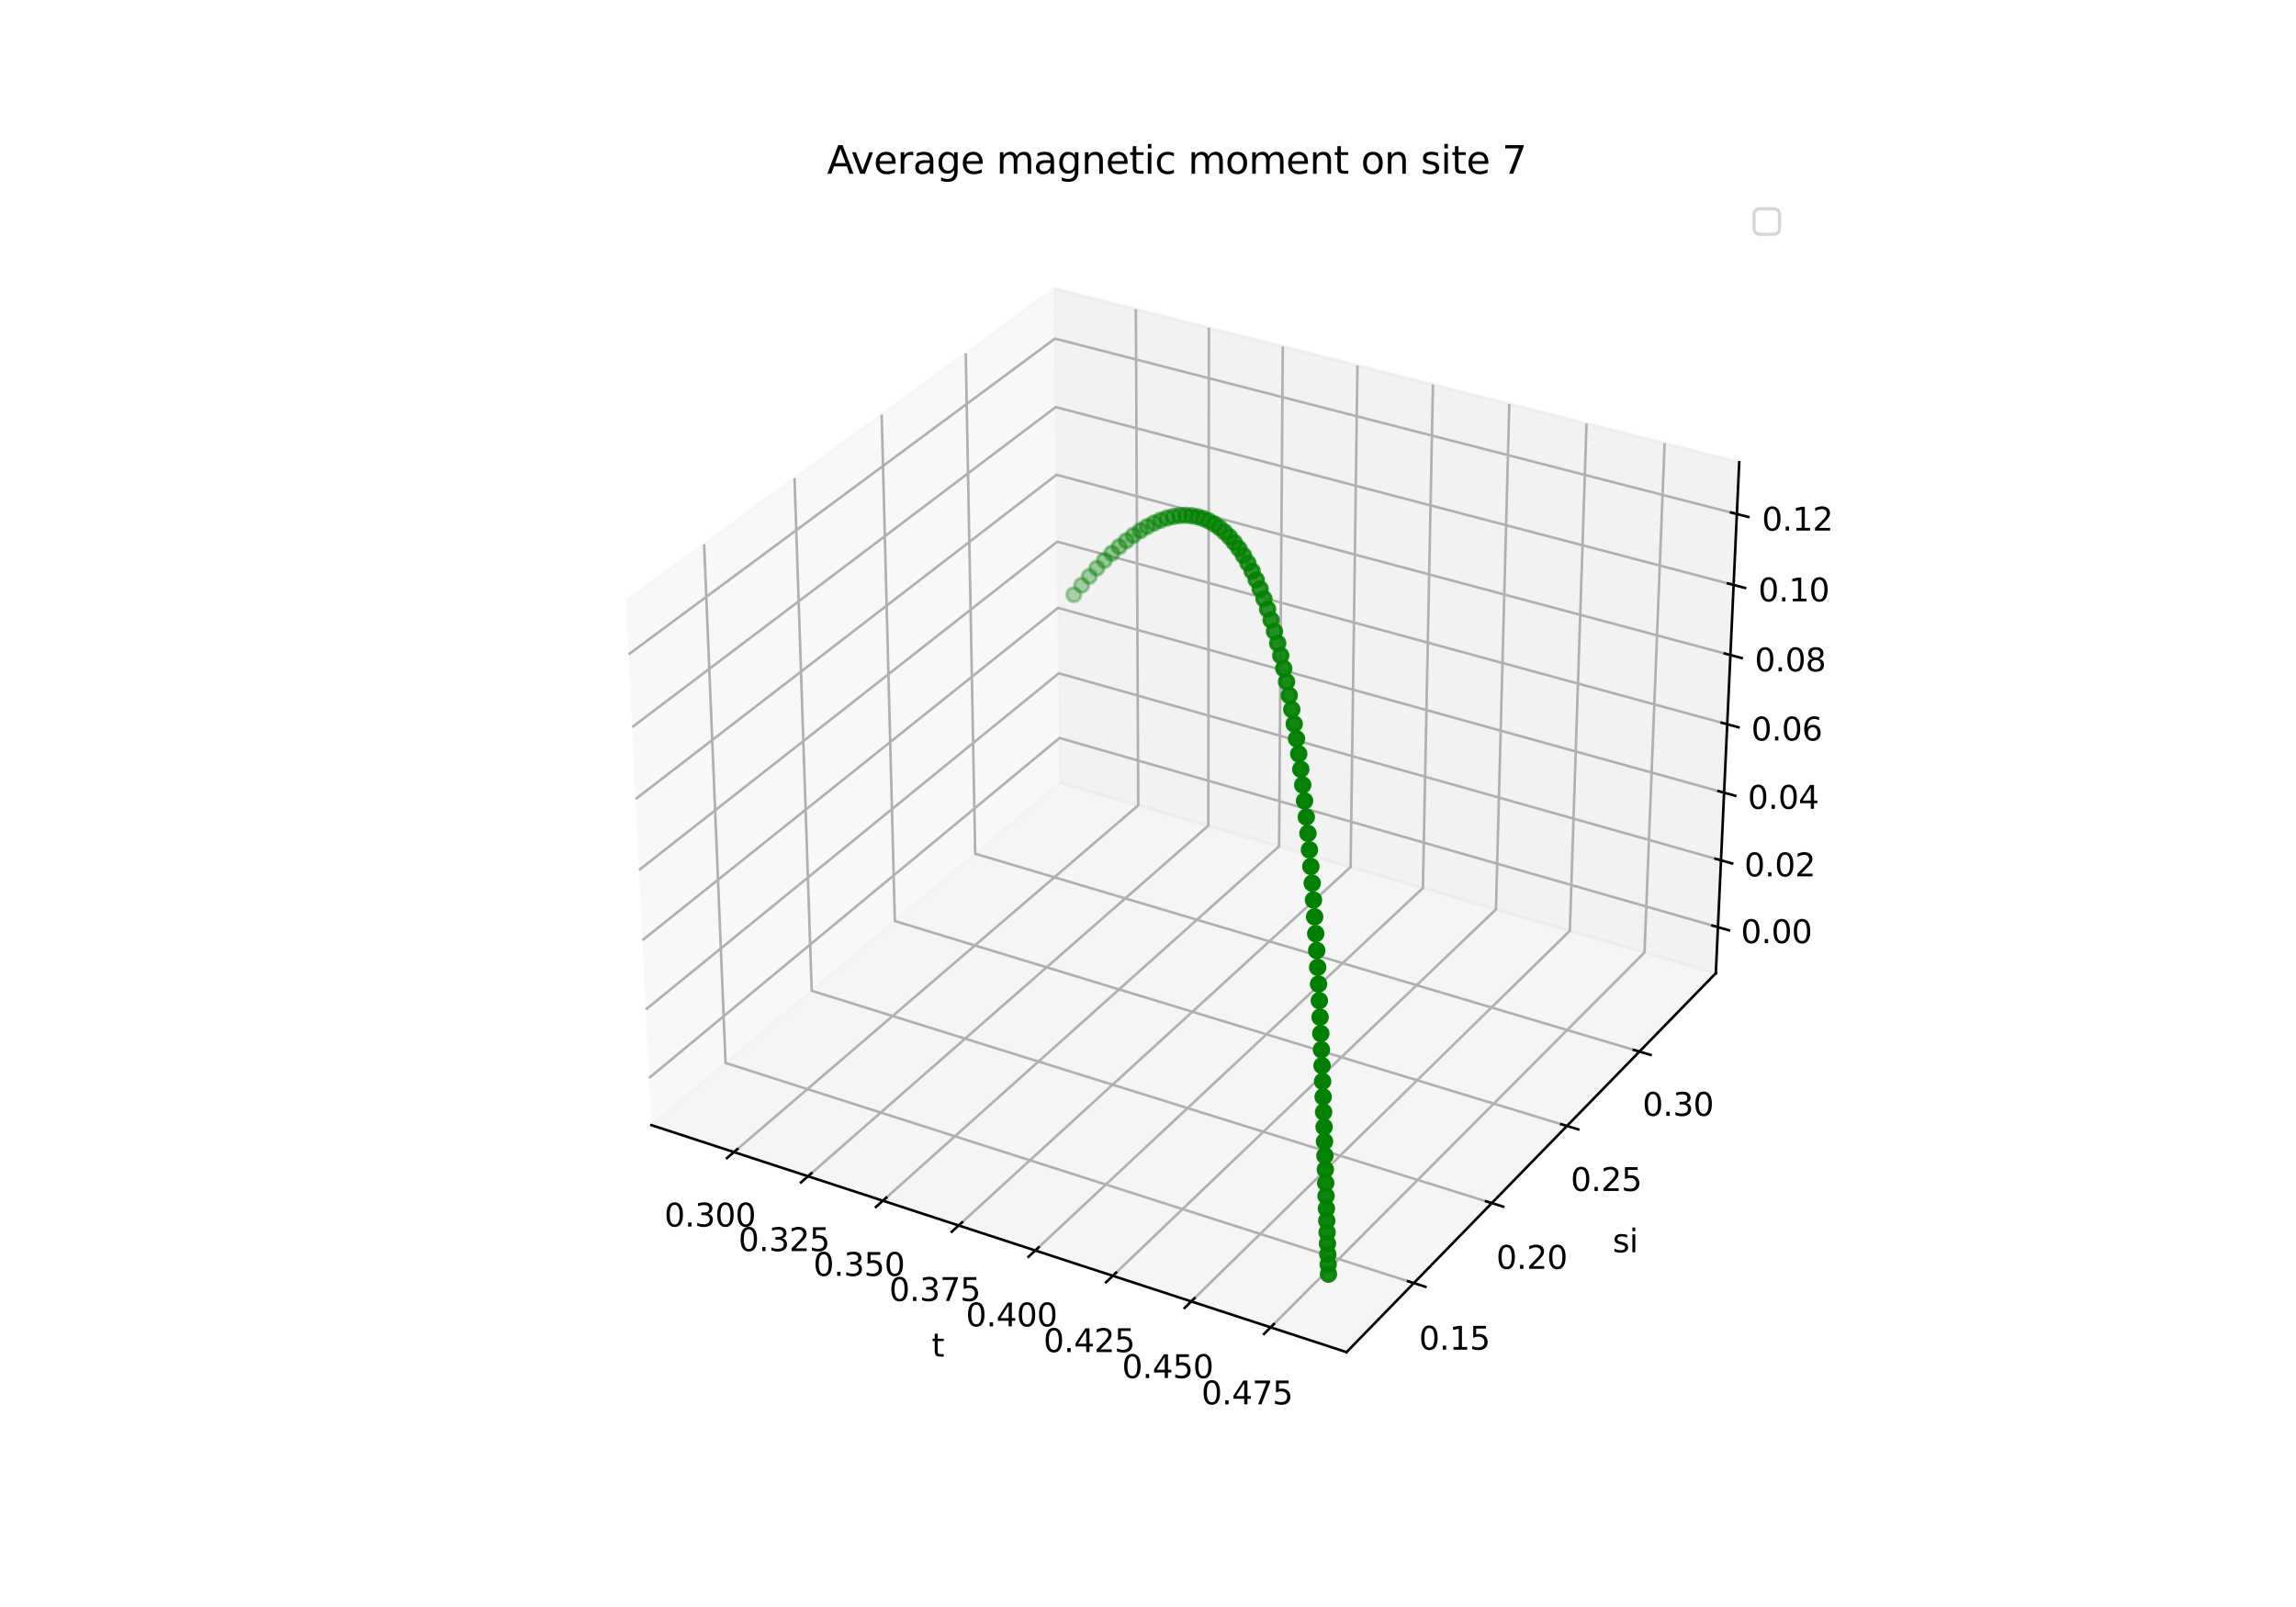 <?xml version="1.0" encoding="utf-8" standalone="no"?>
<!DOCTYPE svg PUBLIC "-//W3C//DTD SVG 1.1//EN"
  "http://www.w3.org/Graphics/SVG/1.1/DTD/svg11.dtd">
<svg xmlns:xlink="http://www.w3.org/1999/xlink" width="720pt" height="504pt" viewBox="0 0 720 504" xmlns="http://www.w3.org/2000/svg" version="1.1">
 <defs>
  <style type="text/css">*{stroke-linejoin: round; stroke-linecap: butt}</style>
 </defs>
 <g id="figure_1">
  <g id="patch_1">
   <path d="M 0 504 
L 720 504 
L 720 0 
L 0 0 
z
" style="fill: #ffffff"/>
  </g>
  <g id="patch_2">
   <path d="M 174.96 448.56 
L 563.04 448.56 
L 563.04 60.48 
L 174.96 60.48 
z
" style="fill: #ffffff"/>
  </g>
  <g id="pane3d_1">
   <g id="patch_3">
    <path d="M 204.263 352.872 
L 332.419 245.448 
L 330.638 90.525 
L 196.348 188.523 
" style="fill: #f2f2f2; opacity: 0.5; stroke: #f2f2f2; stroke-linejoin: miter"/>
   </g>
  </g>
  <g id="pane3d_2">
   <g id="patch_4">
    <path d="M 332.419 245.448 
L 538.065 305.222 
L 545.404 144.961 
L 330.638 90.525 
" style="fill: #e6e6e6; opacity: 0.5; stroke: #e6e6e6; stroke-linejoin: miter"/>
   </g>
  </g>
  <g id="pane3d_3">
   <g id="patch_5">
    <path d="M 204.263 352.872 
L 422.257 424.069 
L 538.065 305.222 
L 332.419 245.448 
" style="fill: #ececec; opacity: 0.5; stroke: #ececec; stroke-linejoin: miter"/>
   </g>
  </g>
  <g id="axis3d_1">
   <g id="line2d_1">
    <path d="M 204.263 352.872 
L 422.257 424.069 
" style="fill: none; stroke: #000000; stroke-width: 0.8; stroke-linecap: square"/>
   </g>
   <g id="text_1">
    <!-- t -->
    <g transform="translate(292.177 425.472) scale(0.1 -0.1)">
     <defs>
      <path id="DejaVuSans-74" d="M 1172 4494 
L 1172 3500 
L 2356 3500 
L 2356 3053 
L 1172 3053 
L 1172 1153 
Q 1172 725 1289 603 
Q 1406 481 1766 481 
L 2356 481 
L 2356 0 
L 1766 0 
Q 1100 0 847 248 
Q 594 497 594 1153 
L 594 3053 
L 172 3053 
L 172 3500 
L 594 3500 
L 594 4494 
L 1172 4494 
z
" transform="scale(0.016)"/>
     </defs>
     <use xlink:href="#DejaVuSans-74"/>
    </g>
   </g>
   <g id="Line3DCollection_1">
    <path d="M 230.156 361.329 
L 356.941 252.576 
L 356.199 97.004 
" style="fill: none; stroke: #b0b0b0; stroke-width: 0.8"/>
    <path d="M 253.372 368.911 
L 378.905 258.96 
L 379.106 102.81 
" style="fill: none; stroke: #b0b0b0; stroke-width: 0.8"/>
    <path d="M 276.856 376.581 
L 401.102 265.412 
L 402.266 108.68 
" style="fill: none; stroke: #b0b0b0; stroke-width: 0.8"/>
    <path d="M 300.612 384.34 
L 423.535 271.932 
L 425.682 114.616 
" style="fill: none; stroke: #b0b0b0; stroke-width: 0.8"/>
    <path d="M 324.645 392.189 
L 446.207 278.522 
L 449.36 120.617 
" style="fill: none; stroke: #b0b0b0; stroke-width: 0.8"/>
    <path d="M 348.96 400.13 
L 469.122 285.183 
L 473.303 126.686 
" style="fill: none; stroke: #b0b0b0; stroke-width: 0.8"/>
    <path d="M 373.562 408.165 
L 492.286 291.915 
L 497.515 132.823 
" style="fill: none; stroke: #b0b0b0; stroke-width: 0.8"/>
    <path d="M 398.456 416.295 
L 515.7 298.721 
L 522.003 139.03 
" style="fill: none; stroke: #b0b0b0; stroke-width: 0.8"/>
   </g>
   <g id="xtick_1">
    <g id="line2d_2">
     <path d="M 231.26 360.381 
L 227.942 363.227 
" style="fill: none; stroke: #000000; stroke-width: 0.8; stroke-linecap: square"/>
    </g>
    <g id="text_2">
     <!-- 0.300 -->
     <g transform="translate(208.33 384.679) scale(0.1 -0.1)">
      <defs>
       <path id="DejaVuSans-30" d="M 2034 4250 
Q 1547 4250 1301 3770 
Q 1056 3291 1056 2328 
Q 1056 1369 1301 889 
Q 1547 409 2034 409 
Q 2525 409 2770 889 
Q 3016 1369 3016 2328 
Q 3016 3291 2770 3770 
Q 2525 4250 2034 4250 
z
M 2034 4750 
Q 2819 4750 3233 4129 
Q 3647 3509 3647 2328 
Q 3647 1150 3233 529 
Q 2819 -91 2034 -91 
Q 1250 -91 836 529 
Q 422 1150 422 2328 
Q 422 3509 836 4129 
Q 1250 4750 2034 4750 
z
" transform="scale(0.016)"/>
       <path id="DejaVuSans-2e" d="M 684 794 
L 1344 794 
L 1344 0 
L 684 0 
L 684 794 
z
" transform="scale(0.016)"/>
       <path id="DejaVuSans-33" d="M 2597 2516 
Q 3050 2419 3304 2112 
Q 3559 1806 3559 1356 
Q 3559 666 3084 287 
Q 2609 -91 1734 -91 
Q 1441 -91 1130 -33 
Q 819 25 488 141 
L 488 750 
Q 750 597 1062 519 
Q 1375 441 1716 441 
Q 2309 441 2620 675 
Q 2931 909 2931 1356 
Q 2931 1769 2642 2001 
Q 2353 2234 1838 2234 
L 1294 2234 
L 1294 2753 
L 1863 2753 
Q 2328 2753 2575 2939 
Q 2822 3125 2822 3475 
Q 2822 3834 2567 4026 
Q 2313 4219 1838 4219 
Q 1578 4219 1281 4162 
Q 984 4106 628 3988 
L 628 4550 
Q 988 4650 1302 4700 
Q 1616 4750 1894 4750 
Q 2613 4750 3031 4423 
Q 3450 4097 3450 3541 
Q 3450 3153 3228 2886 
Q 3006 2619 2597 2516 
z
" transform="scale(0.016)"/>
      </defs>
      <use xlink:href="#DejaVuSans-30"/>
      <use xlink:href="#DejaVuSans-2e" x="63.623"/>
      <use xlink:href="#DejaVuSans-33" x="95.41"/>
      <use xlink:href="#DejaVuSans-30" x="159.033"/>
      <use xlink:href="#DejaVuSans-30" x="222.656"/>
     </g>
    </g>
   </g>
   <g id="xtick_2">
    <g id="line2d_3">
     <path d="M 254.466 367.953 
L 251.179 370.831 
" style="fill: none; stroke: #000000; stroke-width: 0.8; stroke-linecap: square"/>
    </g>
    <g id="text_3">
     <!-- 0.325 -->
     <g transform="translate(231.563 392.372) scale(0.1 -0.1)">
      <defs>
       <path id="DejaVuSans-32" d="M 1228 531 
L 3431 531 
L 3431 0 
L 469 0 
L 469 531 
Q 828 903 1448 1529 
Q 2069 2156 2228 2338 
Q 2531 2678 2651 2914 
Q 2772 3150 2772 3378 
Q 2772 3750 2511 3984 
Q 2250 4219 1831 4219 
Q 1534 4219 1204 4116 
Q 875 4013 500 3803 
L 500 4441 
Q 881 4594 1212 4672 
Q 1544 4750 1819 4750 
Q 2544 4750 2975 4387 
Q 3406 4025 3406 3419 
Q 3406 3131 3298 2873 
Q 3191 2616 2906 2266 
Q 2828 2175 2409 1742 
Q 1991 1309 1228 531 
z
" transform="scale(0.016)"/>
       <path id="DejaVuSans-35" d="M 691 4666 
L 3169 4666 
L 3169 4134 
L 1269 4134 
L 1269 2991 
Q 1406 3038 1543 3061 
Q 1681 3084 1819 3084 
Q 2600 3084 3056 2656 
Q 3513 2228 3513 1497 
Q 3513 744 3044 326 
Q 2575 -91 1722 -91 
Q 1428 -91 1123 -41 
Q 819 9 494 109 
L 494 744 
Q 775 591 1075 516 
Q 1375 441 1709 441 
Q 2250 441 2565 725 
Q 2881 1009 2881 1497 
Q 2881 1984 2565 2268 
Q 2250 2553 1709 2553 
Q 1456 2553 1204 2497 
Q 953 2441 691 2322 
L 691 4666 
z
" transform="scale(0.016)"/>
      </defs>
      <use xlink:href="#DejaVuSans-30"/>
      <use xlink:href="#DejaVuSans-2e" x="63.623"/>
      <use xlink:href="#DejaVuSans-33" x="95.41"/>
      <use xlink:href="#DejaVuSans-32" x="159.033"/>
      <use xlink:href="#DejaVuSans-35" x="222.656"/>
     </g>
    </g>
   </g>
   <g id="xtick_3">
    <g id="line2d_4">
     <path d="M 277.939 375.612 
L 274.685 378.523 
" style="fill: none; stroke: #000000; stroke-width: 0.8; stroke-linecap: square"/>
    </g>
    <g id="text_4">
     <!-- 0.350 -->
     <g transform="translate(255.064 400.153) scale(0.1 -0.1)">
      <use xlink:href="#DejaVuSans-30"/>
      <use xlink:href="#DejaVuSans-2e" x="63.623"/>
      <use xlink:href="#DejaVuSans-33" x="95.41"/>
      <use xlink:href="#DejaVuSans-35" x="159.033"/>
      <use xlink:href="#DejaVuSans-30" x="222.656"/>
     </g>
    </g>
   </g>
   <g id="xtick_4">
    <g id="line2d_5">
     <path d="M 301.684 383.359 
L 298.463 386.305 
" style="fill: none; stroke: #000000; stroke-width: 0.8; stroke-linecap: square"/>
    </g>
    <g id="text_5">
     <!-- 0.375 -->
     <g transform="translate(278.838 408.025) scale(0.1 -0.1)">
      <defs>
       <path id="DejaVuSans-37" d="M 525 4666 
L 3525 4666 
L 3525 4397 
L 1831 0 
L 1172 0 
L 2766 4134 
L 525 4134 
L 525 4666 
z
" transform="scale(0.016)"/>
      </defs>
      <use xlink:href="#DejaVuSans-30"/>
      <use xlink:href="#DejaVuSans-2e" x="63.623"/>
      <use xlink:href="#DejaVuSans-33" x="95.41"/>
      <use xlink:href="#DejaVuSans-37" x="159.033"/>
      <use xlink:href="#DejaVuSans-35" x="222.656"/>
     </g>
    </g>
   </g>
   <g id="xtick_5">
    <g id="line2d_6">
     <path d="M 325.706 391.197 
L 322.519 394.177 
" style="fill: none; stroke: #000000; stroke-width: 0.8; stroke-linecap: square"/>
    </g>
    <g id="text_6">
     <!-- 0.400 -->
     <g transform="translate(302.891 415.989) scale(0.1 -0.1)">
      <defs>
       <path id="DejaVuSans-34" d="M 2419 4116 
L 825 1625 
L 2419 1625 
L 2419 4116 
z
M 2253 4666 
L 3047 4666 
L 3047 1625 
L 3713 1625 
L 3713 1100 
L 3047 1100 
L 3047 0 
L 2419 0 
L 2419 1100 
L 313 1100 
L 313 1709 
L 2253 4666 
z
" transform="scale(0.016)"/>
      </defs>
      <use xlink:href="#DejaVuSans-30"/>
      <use xlink:href="#DejaVuSans-2e" x="63.623"/>
      <use xlink:href="#DejaVuSans-34" x="95.41"/>
      <use xlink:href="#DejaVuSans-30" x="159.033"/>
      <use xlink:href="#DejaVuSans-30" x="222.656"/>
     </g>
    </g>
   </g>
   <g id="xtick_6">
    <g id="line2d_7">
     <path d="M 350.009 399.126 
L 346.857 402.142 
" style="fill: none; stroke: #000000; stroke-width: 0.8; stroke-linecap: square"/>
    </g>
    <g id="text_7">
     <!-- 0.425 -->
     <g transform="translate(327.226 424.046) scale(0.1 -0.1)">
      <use xlink:href="#DejaVuSans-30"/>
      <use xlink:href="#DejaVuSans-2e" x="63.623"/>
      <use xlink:href="#DejaVuSans-34" x="95.41"/>
      <use xlink:href="#DejaVuSans-32" x="159.033"/>
      <use xlink:href="#DejaVuSans-35" x="222.656"/>
     </g>
    </g>
   </g>
   <g id="xtick_7">
    <g id="line2d_8">
     <path d="M 374.599 407.15 
L 371.483 410.2 
" style="fill: none; stroke: #000000; stroke-width: 0.8; stroke-linecap: square"/>
    </g>
    <g id="text_8">
     <!-- 0.450 -->
     <g transform="translate(351.849 432.199) scale(0.1 -0.1)">
      <use xlink:href="#DejaVuSans-30"/>
      <use xlink:href="#DejaVuSans-2e" x="63.623"/>
      <use xlink:href="#DejaVuSans-34" x="95.41"/>
      <use xlink:href="#DejaVuSans-35" x="159.033"/>
      <use xlink:href="#DejaVuSans-30" x="222.656"/>
     </g>
    </g>
   </g>
   <g id="xtick_8">
    <g id="line2d_9">
     <path d="M 399.48 415.268 
L 396.402 418.355 
" style="fill: none; stroke: #000000; stroke-width: 0.8; stroke-linecap: square"/>
    </g>
    <g id="text_9">
     <!-- 0.475 -->
     <g transform="translate(376.765 440.449) scale(0.1 -0.1)">
      <use xlink:href="#DejaVuSans-30"/>
      <use xlink:href="#DejaVuSans-2e" x="63.623"/>
      <use xlink:href="#DejaVuSans-34" x="95.41"/>
      <use xlink:href="#DejaVuSans-37" x="159.033"/>
      <use xlink:href="#DejaVuSans-35" x="222.656"/>
     </g>
    </g>
   </g>
  </g>
  <g id="axis3d_2">
   <g id="line2d_10">
    <path d="M 538.065 305.222 
L 422.257 424.069 
" style="fill: none; stroke: #000000; stroke-width: 0.8; stroke-linecap: square"/>
   </g>
   <g id="text_10">
    <!-- si -->
    <g transform="translate(505.72 392.744) scale(0.1 -0.1)">
     <defs>
      <path id="DejaVuSans-73" d="M 2834 3397 
L 2834 2853 
Q 2591 2978 2328 3040 
Q 2066 3103 1784 3103 
Q 1356 3103 1142 2972 
Q 928 2841 928 2578 
Q 928 2378 1081 2264 
Q 1234 2150 1697 2047 
L 1894 2003 
Q 2506 1872 2764 1633 
Q 3022 1394 3022 966 
Q 3022 478 2636 193 
Q 2250 -91 1575 -91 
Q 1294 -91 989 -36 
Q 684 19 347 128 
L 347 722 
Q 666 556 975 473 
Q 1284 391 1588 391 
Q 1994 391 2212 530 
Q 2431 669 2431 922 
Q 2431 1156 2273 1281 
Q 2116 1406 1581 1522 
L 1381 1569 
Q 847 1681 609 1914 
Q 372 2147 372 2553 
Q 372 3047 722 3315 
Q 1072 3584 1716 3584 
Q 2034 3584 2315 3537 
Q 2597 3491 2834 3397 
z
" transform="scale(0.016)"/>
      <path id="DejaVuSans-69" d="M 603 3500 
L 1178 3500 
L 1178 0 
L 603 0 
L 603 3500 
z
M 603 4863 
L 1178 4863 
L 1178 4134 
L 603 4134 
L 603 4863 
z
" transform="scale(0.016)"/>
     </defs>
     <use xlink:href="#DejaVuSans-73"/>
     <use xlink:href="#DejaVuSans-69" x="52.1"/>
    </g>
   </g>
   <g id="Line3DCollection_2">
    <path d="M 220.806 170.675 
L 227.531 333.368 
L 443.359 402.413 
" style="fill: none; stroke: #b0b0b0; stroke-width: 0.8"/>
    <path d="M 249.151 149.99 
L 254.538 310.73 
L 467.81 377.32 
" style="fill: none; stroke: #b0b0b0; stroke-width: 0.8"/>
    <path d="M 276.48 130.046 
L 280.618 288.869 
L 491.378 353.134 
" style="fill: none; stroke: #b0b0b0; stroke-width: 0.8"/>
    <path d="M 302.846 110.806 
L 305.817 267.747 
L 514.11 329.806 
" style="fill: none; stroke: #b0b0b0; stroke-width: 0.8"/>
   </g>
   <g id="xtick_9">
    <g id="line2d_11">
     <path d="M 441.541 401.831 
L 447 403.578 
" style="fill: none; stroke: #000000; stroke-width: 0.8; stroke-linecap: square"/>
    </g>
    <g id="text_11">
     <!-- 0.15 -->
     <g transform="translate(444.984 423.296) scale(0.1 -0.1)">
      <defs>
       <path id="DejaVuSans-31" d="M 794 531 
L 1825 531 
L 1825 4091 
L 703 3866 
L 703 4441 
L 1819 4666 
L 2450 4666 
L 2450 531 
L 3481 531 
L 3481 0 
L 794 0 
L 794 531 
z
" transform="scale(0.016)"/>
      </defs>
      <use xlink:href="#DejaVuSans-30"/>
      <use xlink:href="#DejaVuSans-2e" x="63.623"/>
      <use xlink:href="#DejaVuSans-31" x="95.41"/>
      <use xlink:href="#DejaVuSans-35" x="159.033"/>
     </g>
    </g>
   </g>
   <g id="xtick_10">
    <g id="line2d_12">
     <path d="M 466.016 376.76 
L 471.404 378.442 
" style="fill: none; stroke: #000000; stroke-width: 0.8; stroke-linecap: square"/>
    </g>
    <g id="text_12">
     <!-- 0.20 -->
     <g transform="translate(469.21 397.949) scale(0.1 -0.1)">
      <use xlink:href="#DejaVuSans-30"/>
      <use xlink:href="#DejaVuSans-2e" x="63.623"/>
      <use xlink:href="#DejaVuSans-32" x="95.41"/>
      <use xlink:href="#DejaVuSans-30" x="159.033"/>
     </g>
    </g>
   </g>
   <g id="xtick_11">
    <g id="line2d_13">
     <path d="M 489.606 352.594 
L 494.927 354.216 
" style="fill: none; stroke: #000000; stroke-width: 0.8; stroke-linecap: square"/>
    </g>
    <g id="text_13">
     <!-- 0.25 -->
     <g transform="translate(492.561 373.517) scale(0.1 -0.1)">
      <use xlink:href="#DejaVuSans-30"/>
      <use xlink:href="#DejaVuSans-2e" x="63.623"/>
      <use xlink:href="#DejaVuSans-32" x="95.41"/>
      <use xlink:href="#DejaVuSans-35" x="159.033"/>
     </g>
    </g>
   </g>
   <g id="xtick_12">
    <g id="line2d_14">
     <path d="M 512.36 329.284 
L 517.614 330.849 
" style="fill: none; stroke: #000000; stroke-width: 0.8; stroke-linecap: square"/>
    </g>
    <g id="text_14">
     <!-- 0.30 -->
     <g transform="translate(515.083 349.953) scale(0.1 -0.1)">
      <use xlink:href="#DejaVuSans-30"/>
      <use xlink:href="#DejaVuSans-2e" x="63.623"/>
      <use xlink:href="#DejaVuSans-33" x="95.41"/>
      <use xlink:href="#DejaVuSans-30" x="159.033"/>
     </g>
    </g>
   </g>
  </g>
  <g id="axis3d_3">
   <g id="line2d_15">
    <path d="M 538.065 305.222 
L 545.404 144.961 
" style="fill: none; stroke: #000000; stroke-width: 0.8; stroke-linecap: square"/>
   </g>
   <g id="Line3DCollection_3">
    <path d="M 538.727 290.778 
L 332.259 231.459 
L 203.551 338.082 
" style="fill: none; stroke: #b0b0b0; stroke-width: 0.8"/>
    <path d="M 539.687 269.813 
L 332.025 211.163 
L 202.516 316.608 
" style="fill: none; stroke: #b0b0b0; stroke-width: 0.8"/>
    <path d="M 540.658 248.603 
L 331.789 190.64 
L 201.47 294.872 
" style="fill: none; stroke: #b0b0b0; stroke-width: 0.8"/>
    <path d="M 541.641 227.142 
L 331.551 169.887 
L 200.41 272.869 
" style="fill: none; stroke: #b0b0b0; stroke-width: 0.8"/>
    <path d="M 542.635 205.425 
L 331.309 148.898 
L 199.337 250.595 
" style="fill: none; stroke: #b0b0b0; stroke-width: 0.8"/>
    <path d="M 543.641 183.45 
L 331.065 127.672 
L 198.251 228.044 
" style="fill: none; stroke: #b0b0b0; stroke-width: 0.8"/>
    <path d="M 544.66 161.21 
L 330.818 106.202 
L 197.152 205.211 
" style="fill: none; stroke: #b0b0b0; stroke-width: 0.8"/>
   </g>
   <g id="xtick_13">
    <g id="line2d_16">
     <path d="M 536.993 290.28 
L 542.197 291.775 
" style="fill: none; stroke: #000000; stroke-width: 0.8; stroke-linecap: square"/>
    </g>
    <g id="text_15">
     <!-- 0.00 -->
     <g transform="translate(545.932 295.788) scale(0.1 -0.1)">
      <use xlink:href="#DejaVuSans-30"/>
      <use xlink:href="#DejaVuSans-2e" x="63.623"/>
      <use xlink:href="#DejaVuSans-30" x="95.41"/>
      <use xlink:href="#DejaVuSans-30" x="159.033"/>
     </g>
    </g>
   </g>
   <g id="xtick_14">
    <g id="line2d_17">
     <path d="M 537.943 269.321 
L 543.178 270.799 
" style="fill: none; stroke: #000000; stroke-width: 0.8; stroke-linecap: square"/>
    </g>
    <g id="text_16">
     <!-- 0.02 -->
     <g transform="translate(546.997 274.852) scale(0.1 -0.1)">
      <use xlink:href="#DejaVuSans-30"/>
      <use xlink:href="#DejaVuSans-2e" x="63.623"/>
      <use xlink:href="#DejaVuSans-30" x="95.41"/>
      <use xlink:href="#DejaVuSans-32" x="159.033"/>
     </g>
    </g>
   </g>
   <g id="xtick_15">
    <g id="line2d_18">
     <path d="M 538.904 248.116 
L 544.171 249.578 
" style="fill: none; stroke: #000000; stroke-width: 0.8; stroke-linecap: square"/>
    </g>
    <g id="text_17">
     <!-- 0.04 -->
     <g transform="translate(548.074 253.671) scale(0.1 -0.1)">
      <use xlink:href="#DejaVuSans-30"/>
      <use xlink:href="#DejaVuSans-2e" x="63.623"/>
      <use xlink:href="#DejaVuSans-30" x="95.41"/>
      <use xlink:href="#DejaVuSans-34" x="159.033"/>
     </g>
    </g>
   </g>
   <g id="xtick_16">
    <g id="line2d_19">
     <path d="M 539.876 226.661 
L 545.175 228.105 
" style="fill: none; stroke: #000000; stroke-width: 0.8; stroke-linecap: square"/>
    </g>
    <g id="text_18">
     <!-- 0.06 -->
     <g transform="translate(549.164 232.24) scale(0.1 -0.1)">
      <defs>
       <path id="DejaVuSans-36" d="M 2113 2584 
Q 1688 2584 1439 2293 
Q 1191 2003 1191 1497 
Q 1191 994 1439 701 
Q 1688 409 2113 409 
Q 2538 409 2786 701 
Q 3034 994 3034 1497 
Q 3034 2003 2786 2293 
Q 2538 2584 2113 2584 
z
M 3366 4563 
L 3366 3988 
Q 3128 4100 2886 4159 
Q 2644 4219 2406 4219 
Q 1781 4219 1451 3797 
Q 1122 3375 1075 2522 
Q 1259 2794 1537 2939 
Q 1816 3084 2150 3084 
Q 2853 3084 3261 2657 
Q 3669 2231 3669 1497 
Q 3669 778 3244 343 
Q 2819 -91 2113 -91 
Q 1303 -91 875 529 
Q 447 1150 447 2328 
Q 447 3434 972 4092 
Q 1497 4750 2381 4750 
Q 2619 4750 2861 4703 
Q 3103 4656 3366 4563 
z
" transform="scale(0.016)"/>
      </defs>
      <use xlink:href="#DejaVuSans-30"/>
      <use xlink:href="#DejaVuSans-2e" x="63.623"/>
      <use xlink:href="#DejaVuSans-30" x="95.41"/>
      <use xlink:href="#DejaVuSans-36" x="159.033"/>
     </g>
    </g>
   </g>
   <g id="xtick_17">
    <g id="line2d_20">
     <path d="M 540.859 204.95 
L 546.191 206.377 
" style="fill: none; stroke: #000000; stroke-width: 0.8; stroke-linecap: square"/>
    </g>
    <g id="text_19">
     <!-- 0.08 -->
     <g transform="translate(550.267 210.555) scale(0.1 -0.1)">
      <defs>
       <path id="DejaVuSans-38" d="M 2034 2216 
Q 1584 2216 1326 1975 
Q 1069 1734 1069 1313 
Q 1069 891 1326 650 
Q 1584 409 2034 409 
Q 2484 409 2743 651 
Q 3003 894 3003 1313 
Q 3003 1734 2745 1975 
Q 2488 2216 2034 2216 
z
M 1403 2484 
Q 997 2584 770 2862 
Q 544 3141 544 3541 
Q 544 4100 942 4425 
Q 1341 4750 2034 4750 
Q 2731 4750 3128 4425 
Q 3525 4100 3525 3541 
Q 3525 3141 3298 2862 
Q 3072 2584 2669 2484 
Q 3125 2378 3379 2068 
Q 3634 1759 3634 1313 
Q 3634 634 3220 271 
Q 2806 -91 2034 -91 
Q 1263 -91 848 271 
Q 434 634 434 1313 
Q 434 1759 690 2068 
Q 947 2378 1403 2484 
z
M 1172 3481 
Q 1172 3119 1398 2916 
Q 1625 2713 2034 2713 
Q 2441 2713 2670 2916 
Q 2900 3119 2900 3481 
Q 2900 3844 2670 4047 
Q 2441 4250 2034 4250 
Q 1625 4250 1398 4047 
Q 1172 3844 1172 3481 
z
" transform="scale(0.016)"/>
      </defs>
      <use xlink:href="#DejaVuSans-30"/>
      <use xlink:href="#DejaVuSans-2e" x="63.623"/>
      <use xlink:href="#DejaVuSans-30" x="95.41"/>
      <use xlink:href="#DejaVuSans-38" x="159.033"/>
     </g>
    </g>
   </g>
   <g id="xtick_18">
    <g id="line2d_21">
     <path d="M 541.855 182.981 
L 547.22 184.389 
" style="fill: none; stroke: #000000; stroke-width: 0.8; stroke-linecap: square"/>
    </g>
    <g id="text_20">
     <!-- 0.10 -->
     <g transform="translate(551.383 188.611) scale(0.1 -0.1)">
      <use xlink:href="#DejaVuSans-30"/>
      <use xlink:href="#DejaVuSans-2e" x="63.623"/>
      <use xlink:href="#DejaVuSans-31" x="95.41"/>
      <use xlink:href="#DejaVuSans-30" x="159.033"/>
     </g>
    </g>
   </g>
   <g id="xtick_19">
    <g id="line2d_22">
     <path d="M 542.862 160.747 
L 548.261 162.136 
" style="fill: none; stroke: #000000; stroke-width: 0.8; stroke-linecap: square"/>
    </g>
    <g id="text_21">
     <!-- 0.12 -->
     <g transform="translate(552.513 166.404) scale(0.1 -0.1)">
      <use xlink:href="#DejaVuSans-30"/>
      <use xlink:href="#DejaVuSans-2e" x="63.623"/>
      <use xlink:href="#DejaVuSans-31" x="95.41"/>
      <use xlink:href="#DejaVuSans-32" x="159.033"/>
     </g>
    </g>
   </g>
  </g>
  <g id="axes_1">
   <g id="Path3DCollection_1">
    <defs>
     <path id="C0_0_cc2dfc0b02" d="M 0 2.236 
C 0.593 2.236 1.162 2 1.581 1.581 
C 2 1.162 2.236 0.593 2.236 -0 
C 2.236 -0.593 2 -1.162 1.581 -1.581 
C 1.162 -2 0.593 -2.236 0 -2.236 
C -0.593 -2.236 -1.162 -2 -1.581 -1.581 
C -2 -1.162 -2.236 -0.593 -2.236 0 
C -2.236 0.593 -2 1.162 -1.581 1.581 
C -1.162 2 -0.593 2.236 0 2.236 
z
"/>
    </defs>
    <g clip-path="url(#pf5b0259e56)">
     <use xlink:href="#C0_0_cc2dfc0b02" x="336.741" y="186.51" style="fill: #008000; fill-opacity: 0.3; stroke: #008000; stroke-opacity: 0.3"/>
    </g>
    <g clip-path="url(#pf5b0259e56)">
     <use xlink:href="#C0_0_cc2dfc0b02" x="339.183" y="183.56" style="fill: #008000; fill-opacity: 0.316; stroke: #008000; stroke-opacity: 0.316"/>
    </g>
    <g clip-path="url(#pf5b0259e56)">
     <use xlink:href="#C0_0_cc2dfc0b02" x="341.597" y="180.782" style="fill: #008000; fill-opacity: 0.333; stroke: #008000; stroke-opacity: 0.333"/>
    </g>
    <g clip-path="url(#pf5b0259e56)">
     <use xlink:href="#C0_0_cc2dfc0b02" x="343.981" y="178.179" style="fill: #008000; fill-opacity: 0.349; stroke: #008000; stroke-opacity: 0.349"/>
    </g>
    <g clip-path="url(#pf5b0259e56)">
     <use xlink:href="#C0_0_cc2dfc0b02" x="346.335" y="175.756" style="fill: #008000; fill-opacity: 0.366; stroke: #008000; stroke-opacity: 0.366"/>
    </g>
    <g clip-path="url(#pf5b0259e56)">
     <use xlink:href="#C0_0_cc2dfc0b02" x="348.658" y="173.514" style="fill: #008000; fill-opacity: 0.383; stroke: #008000; stroke-opacity: 0.383"/>
    </g>
    <g clip-path="url(#pf5b0259e56)">
     <use xlink:href="#C0_0_cc2dfc0b02" x="350.948" y="171.458" style="fill: #008000; fill-opacity: 0.4; stroke: #008000; stroke-opacity: 0.4"/>
    </g>
    <g clip-path="url(#pf5b0259e56)">
     <use xlink:href="#C0_0_cc2dfc0b02" x="353.204" y="169.589" style="fill: #008000; fill-opacity: 0.417; stroke: #008000; stroke-opacity: 0.417"/>
    </g>
    <g clip-path="url(#pf5b0259e56)">
     <use xlink:href="#C0_0_cc2dfc0b02" x="355.425" y="167.911" style="fill: #008000; fill-opacity: 0.434; stroke: #008000; stroke-opacity: 0.434"/>
    </g>
    <g clip-path="url(#pf5b0259e56)">
     <use xlink:href="#C0_0_cc2dfc0b02" x="357.611" y="166.427" style="fill: #008000; fill-opacity: 0.451; stroke: #008000; stroke-opacity: 0.451"/>
    </g>
    <g clip-path="url(#pf5b0259e56)">
     <use xlink:href="#C0_0_cc2dfc0b02" x="359.76" y="165.138" style="fill: #008000; fill-opacity: 0.468; stroke: #008000; stroke-opacity: 0.468"/>
    </g>
    <g clip-path="url(#pf5b0259e56)">
     <use xlink:href="#C0_0_cc2dfc0b02" x="361.872" y="164.047" style="fill: #008000; fill-opacity: 0.485; stroke: #008000; stroke-opacity: 0.485"/>
    </g>
    <g clip-path="url(#pf5b0259e56)">
     <use xlink:href="#C0_0_cc2dfc0b02" x="363.945" y="163.156" style="fill: #008000; fill-opacity: 0.503; stroke: #008000; stroke-opacity: 0.503"/>
    </g>
    <g clip-path="url(#pf5b0259e56)">
     <use xlink:href="#C0_0_cc2dfc0b02" x="365.978" y="162.466" style="fill: #008000; fill-opacity: 0.52; stroke: #008000; stroke-opacity: 0.52"/>
    </g>
    <g clip-path="url(#pf5b0259e56)">
     <use xlink:href="#C0_0_cc2dfc0b02" x="367.972" y="161.979" style="fill: #008000; fill-opacity: 0.537; stroke: #008000; stroke-opacity: 0.537"/>
    </g>
    <g clip-path="url(#pf5b0259e56)">
     <use xlink:href="#C0_0_cc2dfc0b02" x="369.924" y="161.695" style="fill: #008000; fill-opacity: 0.554; stroke: #008000; stroke-opacity: 0.554"/>
    </g>
    <g clip-path="url(#pf5b0259e56)">
     <use xlink:href="#C0_0_cc2dfc0b02" x="371.835" y="161.617" style="fill: #008000; fill-opacity: 0.571; stroke: #008000; stroke-opacity: 0.571"/>
    </g>
    <g clip-path="url(#pf5b0259e56)">
     <use xlink:href="#C0_0_cc2dfc0b02" x="373.704" y="161.743" style="fill: #008000; fill-opacity: 0.588; stroke: #008000; stroke-opacity: 0.588"/>
    </g>
    <g clip-path="url(#pf5b0259e56)">
     <use xlink:href="#C0_0_cc2dfc0b02" x="375.529" y="162.076" style="fill: #008000; fill-opacity: 0.605; stroke: #008000; stroke-opacity: 0.605"/>
    </g>
    <g clip-path="url(#pf5b0259e56)">
     <use xlink:href="#C0_0_cc2dfc0b02" x="377.311" y="162.614" style="fill: #008000; fill-opacity: 0.622; stroke: #008000; stroke-opacity: 0.622"/>
    </g>
    <g clip-path="url(#pf5b0259e56)">
     <use xlink:href="#C0_0_cc2dfc0b02" x="379.049" y="163.359" style="fill: #008000; fill-opacity: 0.639; stroke: #008000; stroke-opacity: 0.639"/>
    </g>
    <g clip-path="url(#pf5b0259e56)">
     <use xlink:href="#C0_0_cc2dfc0b02" x="380.743" y="164.308" style="fill: #008000; fill-opacity: 0.655; stroke: #008000; stroke-opacity: 0.655"/>
    </g>
    <g clip-path="url(#pf5b0259e56)">
     <use xlink:href="#C0_0_cc2dfc0b02" x="382.392" y="165.461" style="fill: #008000; fill-opacity: 0.672; stroke: #008000; stroke-opacity: 0.672"/>
    </g>
    <g clip-path="url(#pf5b0259e56)">
     <use xlink:href="#C0_0_cc2dfc0b02" x="383.995" y="166.817" style="fill: #008000; fill-opacity: 0.688; stroke: #008000; stroke-opacity: 0.688"/>
    </g>
    <g clip-path="url(#pf5b0259e56)">
     <use xlink:href="#C0_0_cc2dfc0b02" x="385.553" y="168.374" style="fill: #008000; fill-opacity: 0.703; stroke: #008000; stroke-opacity: 0.703"/>
    </g>
    <g clip-path="url(#pf5b0259e56)">
     <use xlink:href="#C0_0_cc2dfc0b02" x="387.065" y="170.131" style="fill: #008000; fill-opacity: 0.719; stroke: #008000; stroke-opacity: 0.719"/>
    </g>
    <g clip-path="url(#pf5b0259e56)">
     <use xlink:href="#C0_0_cc2dfc0b02" x="388.531" y="172.085" style="fill: #008000; fill-opacity: 0.735; stroke: #008000; stroke-opacity: 0.735"/>
    </g>
    <g clip-path="url(#pf5b0259e56)">
     <use xlink:href="#C0_0_cc2dfc0b02" x="389.951" y="174.234" style="fill: #008000; fill-opacity: 0.75; stroke: #008000; stroke-opacity: 0.75"/>
    </g>
    <g clip-path="url(#pf5b0259e56)">
     <use xlink:href="#C0_0_cc2dfc0b02" x="391.325" y="176.575" style="fill: #008000; fill-opacity: 0.764; stroke: #008000; stroke-opacity: 0.764"/>
    </g>
    <g clip-path="url(#pf5b0259e56)">
     <use xlink:href="#C0_0_cc2dfc0b02" x="392.653" y="179.105" style="fill: #008000; fill-opacity: 0.779; stroke: #008000; stroke-opacity: 0.779"/>
    </g>
    <g clip-path="url(#pf5b0259e56)">
     <use xlink:href="#C0_0_cc2dfc0b02" x="393.936" y="181.819" style="fill: #008000; fill-opacity: 0.793; stroke: #008000; stroke-opacity: 0.793"/>
    </g>
    <g clip-path="url(#pf5b0259e56)">
     <use xlink:href="#C0_0_cc2dfc0b02" x="395.172" y="184.715" style="fill: #008000; fill-opacity: 0.807; stroke: #008000; stroke-opacity: 0.807"/>
    </g>
    <g clip-path="url(#pf5b0259e56)">
     <use xlink:href="#C0_0_cc2dfc0b02" x="396.362" y="187.787" style="fill: #008000; fill-opacity: 0.82; stroke: #008000; stroke-opacity: 0.82"/>
    </g>
    <g clip-path="url(#pf5b0259e56)">
     <use xlink:href="#C0_0_cc2dfc0b02" x="397.508" y="191.032" style="fill: #008000; fill-opacity: 0.833; stroke: #008000; stroke-opacity: 0.833"/>
    </g>
    <g clip-path="url(#pf5b0259e56)">
     <use xlink:href="#C0_0_cc2dfc0b02" x="398.608" y="194.443" style="fill: #008000; fill-opacity: 0.846; stroke: #008000; stroke-opacity: 0.846"/>
    </g>
    <g clip-path="url(#pf5b0259e56)">
     <use xlink:href="#C0_0_cc2dfc0b02" x="399.664" y="198.017" style="fill: #008000; fill-opacity: 0.858; stroke: #008000; stroke-opacity: 0.858"/>
    </g>
    <g clip-path="url(#pf5b0259e56)">
     <use xlink:href="#C0_0_cc2dfc0b02" x="400.676" y="201.746" style="fill: #008000; fill-opacity: 0.87; stroke: #008000; stroke-opacity: 0.87"/>
    </g>
    <g clip-path="url(#pf5b0259e56)">
     <use xlink:href="#C0_0_cc2dfc0b02" x="401.644" y="205.626" style="fill: #008000; fill-opacity: 0.881; stroke: #008000; stroke-opacity: 0.881"/>
    </g>
    <g clip-path="url(#pf5b0259e56)">
     <use xlink:href="#C0_0_cc2dfc0b02" x="402.57" y="209.65" style="fill: #008000; fill-opacity: 0.892; stroke: #008000; stroke-opacity: 0.892"/>
    </g>
    <g clip-path="url(#pf5b0259e56)">
     <use xlink:href="#C0_0_cc2dfc0b02" x="403.453" y="213.812" style="fill: #008000; fill-opacity: 0.903; stroke: #008000; stroke-opacity: 0.903"/>
    </g>
    <g clip-path="url(#pf5b0259e56)">
     <use xlink:href="#C0_0_cc2dfc0b02" x="416.599" y="399.609" style="fill: #008000; fill-opacity: 0.903; stroke: #008000; stroke-opacity: 0.903"/>
    </g>
    <g clip-path="url(#pf5b0259e56)">
     <use xlink:href="#C0_0_cc2dfc0b02" x="416.489" y="396.577" style="fill: #008000; fill-opacity: 0.911; stroke: #008000; stroke-opacity: 0.911"/>
    </g>
    <g clip-path="url(#pf5b0259e56)">
     <use xlink:href="#C0_0_cc2dfc0b02" x="404.295" y="218.104" style="fill: #008000; fill-opacity: 0.912; stroke: #008000; stroke-opacity: 0.912"/>
    </g>
    <g clip-path="url(#pf5b0259e56)">
     <use xlink:href="#C0_0_cc2dfc0b02" x="416.381" y="393.381" style="fill: #008000; fill-opacity: 0.919; stroke: #008000; stroke-opacity: 0.919"/>
    </g>
    <g clip-path="url(#pf5b0259e56)">
     <use xlink:href="#C0_0_cc2dfc0b02" x="405.096" y="222.52" style="fill: #008000; fill-opacity: 0.922; stroke: #008000; stroke-opacity: 0.922"/>
    </g>
    <g clip-path="url(#pf5b0259e56)">
     <use xlink:href="#C0_0_cc2dfc0b02" x="416.273" y="390.026" style="fill: #008000; fill-opacity: 0.926; stroke: #008000; stroke-opacity: 0.926"/>
    </g>
    <g clip-path="url(#pf5b0259e56)">
     <use xlink:href="#C0_0_cc2dfc0b02" x="405.857" y="227.052" style="fill: #008000; fill-opacity: 0.931; stroke: #008000; stroke-opacity: 0.931"/>
    </g>
    <g clip-path="url(#pf5b0259e56)">
     <use xlink:href="#C0_0_cc2dfc0b02" x="416.166" y="386.515" style="fill: #008000; fill-opacity: 0.934; stroke: #008000; stroke-opacity: 0.934"/>
    </g>
    <g clip-path="url(#pf5b0259e56)">
     <use xlink:href="#C0_0_cc2dfc0b02" x="406.579" y="231.692" style="fill: #008000; fill-opacity: 0.939; stroke: #008000; stroke-opacity: 0.939"/>
    </g>
    <g clip-path="url(#pf5b0259e56)">
     <use xlink:href="#C0_0_cc2dfc0b02" x="416.059" y="382.854" style="fill: #008000; fill-opacity: 0.941; stroke: #008000; stroke-opacity: 0.941"/>
    </g>
    <g clip-path="url(#pf5b0259e56)">
     <use xlink:href="#C0_0_cc2dfc0b02" x="407.263" y="236.434" style="fill: #008000; fill-opacity: 0.947; stroke: #008000; stroke-opacity: 0.947"/>
    </g>
    <g clip-path="url(#pf5b0259e56)">
     <use xlink:href="#C0_0_cc2dfc0b02" x="415.95" y="379.046" style="fill: #008000; fill-opacity: 0.947; stroke: #008000; stroke-opacity: 0.947"/>
    </g>
    <g clip-path="url(#pf5b0259e56)">
     <use xlink:href="#C0_0_cc2dfc0b02" x="415.839" y="375.097" style="fill: #008000; fill-opacity: 0.953; stroke: #008000; stroke-opacity: 0.953"/>
    </g>
    <g clip-path="url(#pf5b0259e56)">
     <use xlink:href="#C0_0_cc2dfc0b02" x="407.91" y="241.268" style="fill: #008000; fill-opacity: 0.954; stroke: #008000; stroke-opacity: 0.954"/>
    </g>
    <g clip-path="url(#pf5b0259e56)">
     <use xlink:href="#C0_0_cc2dfc0b02" x="415.725" y="371.012" style="fill: #008000; fill-opacity: 0.959; stroke: #008000; stroke-opacity: 0.959"/>
    </g>
    <g clip-path="url(#pf5b0259e56)">
     <use xlink:href="#C0_0_cc2dfc0b02" x="408.521" y="246.186" style="fill: #008000; fill-opacity: 0.961; stroke: #008000; stroke-opacity: 0.961"/>
    </g>
    <g clip-path="url(#pf5b0259e56)">
     <use xlink:href="#C0_0_cc2dfc0b02" x="415.608" y="366.798" style="fill: #008000; fill-opacity: 0.965; stroke: #008000; stroke-opacity: 0.965"/>
    </g>
    <g clip-path="url(#pf5b0259e56)">
     <use xlink:href="#C0_0_cc2dfc0b02" x="409.098" y="251.181" style="fill: #008000; fill-opacity: 0.968; stroke: #008000; stroke-opacity: 0.968"/>
    </g>
    <g clip-path="url(#pf5b0259e56)">
     <use xlink:href="#C0_0_cc2dfc0b02" x="415.485" y="362.461" style="fill: #008000; fill-opacity: 0.97; stroke: #008000; stroke-opacity: 0.97"/>
    </g>
    <g clip-path="url(#pf5b0259e56)">
     <use xlink:href="#C0_0_cc2dfc0b02" x="409.64" y="256.243" style="fill: #008000; fill-opacity: 0.973; stroke: #008000; stroke-opacity: 0.973"/>
    </g>
    <g clip-path="url(#pf5b0259e56)">
     <use xlink:href="#C0_0_cc2dfc0b02" x="415.356" y="358.007" style="fill: #008000; fill-opacity: 0.975; stroke: #008000; stroke-opacity: 0.975"/>
    </g>
    <g clip-path="url(#pf5b0259e56)">
     <use xlink:href="#C0_0_cc2dfc0b02" x="410.15" y="261.364" style="fill: #008000; fill-opacity: 0.978; stroke: #008000; stroke-opacity: 0.978"/>
    </g>
    <g clip-path="url(#pf5b0259e56)">
     <use xlink:href="#C0_0_cc2dfc0b02" x="415.22" y="353.442" style="fill: #008000; fill-opacity: 0.98; stroke: #008000; stroke-opacity: 0.98"/>
    </g>
    <g clip-path="url(#pf5b0259e56)">
     <use xlink:href="#C0_0_cc2dfc0b02" x="410.629" y="266.534" style="fill: #008000; fill-opacity: 0.983; stroke: #008000; stroke-opacity: 0.983"/>
    </g>
    <g clip-path="url(#pf5b0259e56)">
     <use xlink:href="#C0_0_cc2dfc0b02" x="415.076" y="348.774" style="fill: #008000; fill-opacity: 0.984; stroke: #008000; stroke-opacity: 0.984"/>
    </g>
    <g clip-path="url(#pf5b0259e56)">
     <use xlink:href="#C0_0_cc2dfc0b02" x="411.077" y="271.746" style="fill: #008000; fill-opacity: 0.987; stroke: #008000; stroke-opacity: 0.987"/>
    </g>
    <g clip-path="url(#pf5b0259e56)">
     <use xlink:href="#C0_0_cc2dfc0b02" x="414.922" y="344.009" style="fill: #008000; fill-opacity: 0.988; stroke: #008000; stroke-opacity: 0.988"/>
    </g>
    <g clip-path="url(#pf5b0259e56)">
     <use xlink:href="#C0_0_cc2dfc0b02" x="411.497" y="276.99" style="fill: #008000; fill-opacity: 0.991; stroke: #008000; stroke-opacity: 0.991"/>
    </g>
    <g clip-path="url(#pf5b0259e56)">
     <use xlink:href="#C0_0_cc2dfc0b02" x="414.758" y="339.156" style="fill: #008000; fill-opacity: 0.991; stroke: #008000; stroke-opacity: 0.991"/>
    </g>
    <g clip-path="url(#pf5b0259e56)">
     <use xlink:href="#C0_0_cc2dfc0b02" x="411.889" y="282.257" style="fill: #008000; fill-opacity: 0.993; stroke: #008000; stroke-opacity: 0.993"/>
    </g>
    <g clip-path="url(#pf5b0259e56)">
     <use xlink:href="#C0_0_cc2dfc0b02" x="414.582" y="334.223" style="fill: #008000; fill-opacity: 0.993; stroke: #008000; stroke-opacity: 0.993"/>
    </g>
    <g clip-path="url(#pf5b0259e56)">
     <use xlink:href="#C0_0_cc2dfc0b02" x="414.393" y="329.216" style="fill: #008000; fill-opacity: 0.996; stroke: #008000; stroke-opacity: 0.996"/>
    </g>
    <g clip-path="url(#pf5b0259e56)">
     <use xlink:href="#C0_0_cc2dfc0b02" x="412.254" y="287.538" style="fill: #008000; fill-opacity: 0.996; stroke: #008000; stroke-opacity: 0.996"/>
    </g>
    <g clip-path="url(#pf5b0259e56)">
     <use xlink:href="#C0_0_cc2dfc0b02" x="414.19" y="324.144" style="fill: #008000; fill-opacity: 0.998; stroke: #008000; stroke-opacity: 0.998"/>
    </g>
    <g clip-path="url(#pf5b0259e56)">
     <use xlink:href="#C0_0_cc2dfc0b02" x="412.595" y="292.824" style="fill: #008000; fill-opacity: 0.998; stroke: #008000; stroke-opacity: 0.998"/>
    </g>
    <g clip-path="url(#pf5b0259e56)">
     <use xlink:href="#C0_0_cc2dfc0b02" x="413.971" y="319.015" style="fill: #008000; fill-opacity: 0.999; stroke: #008000; stroke-opacity: 0.999"/>
    </g>
    <g clip-path="url(#pf5b0259e56)">
     <use xlink:href="#C0_0_cc2dfc0b02" x="412.912" y="298.106" style="fill: #008000; fill-opacity: 0.999; stroke: #008000; stroke-opacity: 0.999"/>
    </g>
    <g clip-path="url(#pf5b0259e56)">
     <use xlink:href="#C0_0_cc2dfc0b02" x="413.735" y="313.838" style="fill: #008000; fill-opacity: 1; stroke: #008000; stroke-opacity: 1"/>
    </g>
    <g clip-path="url(#pf5b0259e56)">
     <use xlink:href="#C0_0_cc2dfc0b02" x="413.207" y="303.375" style="fill: #008000; fill-opacity: 1; stroke: #008000; stroke-opacity: 1"/>
    </g>
    <g clip-path="url(#pf5b0259e56)">
     <use xlink:href="#C0_0_cc2dfc0b02" x="413.481" y="308.622" style="fill: #008000; stroke: #008000"/>
    </g>
   </g>
   <g id="text_22">
    <!-- Average magnetic moment on site 7 -->
    <g transform="translate(259.349 54.48) scale(0.12 -0.12)">
     <defs>
      <path id="DejaVuSans-41" d="M 2188 4044 
L 1331 1722 
L 3047 1722 
L 2188 4044 
z
M 1831 4666 
L 2547 4666 
L 4325 0 
L 3669 0 
L 3244 1197 
L 1141 1197 
L 716 0 
L 50 0 
L 1831 4666 
z
" transform="scale(0.016)"/>
      <path id="DejaVuSans-76" d="M 191 3500 
L 800 3500 
L 1894 563 
L 2988 3500 
L 3597 3500 
L 2284 0 
L 1503 0 
L 191 3500 
z
" transform="scale(0.016)"/>
      <path id="DejaVuSans-65" d="M 3597 1894 
L 3597 1613 
L 953 1613 
Q 991 1019 1311 708 
Q 1631 397 2203 397 
Q 2534 397 2845 478 
Q 3156 559 3463 722 
L 3463 178 
Q 3153 47 2828 -22 
Q 2503 -91 2169 -91 
Q 1331 -91 842 396 
Q 353 884 353 1716 
Q 353 2575 817 3079 
Q 1281 3584 2069 3584 
Q 2775 3584 3186 3129 
Q 3597 2675 3597 1894 
z
M 3022 2063 
Q 3016 2534 2758 2815 
Q 2500 3097 2075 3097 
Q 1594 3097 1305 2825 
Q 1016 2553 972 2059 
L 3022 2063 
z
" transform="scale(0.016)"/>
      <path id="DejaVuSans-72" d="M 2631 2963 
Q 2534 3019 2420 3045 
Q 2306 3072 2169 3072 
Q 1681 3072 1420 2755 
Q 1159 2438 1159 1844 
L 1159 0 
L 581 0 
L 581 3500 
L 1159 3500 
L 1159 2956 
Q 1341 3275 1631 3429 
Q 1922 3584 2338 3584 
Q 2397 3584 2469 3576 
Q 2541 3569 2628 3553 
L 2631 2963 
z
" transform="scale(0.016)"/>
      <path id="DejaVuSans-61" d="M 2194 1759 
Q 1497 1759 1228 1600 
Q 959 1441 959 1056 
Q 959 750 1161 570 
Q 1363 391 1709 391 
Q 2188 391 2477 730 
Q 2766 1069 2766 1631 
L 2766 1759 
L 2194 1759 
z
M 3341 1997 
L 3341 0 
L 2766 0 
L 2766 531 
Q 2569 213 2275 61 
Q 1981 -91 1556 -91 
Q 1019 -91 701 211 
Q 384 513 384 1019 
Q 384 1609 779 1909 
Q 1175 2209 1959 2209 
L 2766 2209 
L 2766 2266 
Q 2766 2663 2505 2880 
Q 2244 3097 1772 3097 
Q 1472 3097 1187 3025 
Q 903 2953 641 2809 
L 641 3341 
Q 956 3463 1253 3523 
Q 1550 3584 1831 3584 
Q 2591 3584 2966 3190 
Q 3341 2797 3341 1997 
z
" transform="scale(0.016)"/>
      <path id="DejaVuSans-67" d="M 2906 1791 
Q 2906 2416 2648 2759 
Q 2391 3103 1925 3103 
Q 1463 3103 1205 2759 
Q 947 2416 947 1791 
Q 947 1169 1205 825 
Q 1463 481 1925 481 
Q 2391 481 2648 825 
Q 2906 1169 2906 1791 
z
M 3481 434 
Q 3481 -459 3084 -895 
Q 2688 -1331 1869 -1331 
Q 1566 -1331 1297 -1286 
Q 1028 -1241 775 -1147 
L 775 -588 
Q 1028 -725 1275 -790 
Q 1522 -856 1778 -856 
Q 2344 -856 2625 -561 
Q 2906 -266 2906 331 
L 2906 616 
Q 2728 306 2450 153 
Q 2172 0 1784 0 
Q 1141 0 747 490 
Q 353 981 353 1791 
Q 353 2603 747 3093 
Q 1141 3584 1784 3584 
Q 2172 3584 2450 3431 
Q 2728 3278 2906 2969 
L 2906 3500 
L 3481 3500 
L 3481 434 
z
" transform="scale(0.016)"/>
      <path id="DejaVuSans-20" transform="scale(0.016)"/>
      <path id="DejaVuSans-6d" d="M 3328 2828 
Q 3544 3216 3844 3400 
Q 4144 3584 4550 3584 
Q 5097 3584 5394 3201 
Q 5691 2819 5691 2113 
L 5691 0 
L 5113 0 
L 5113 2094 
Q 5113 2597 4934 2840 
Q 4756 3084 4391 3084 
Q 3944 3084 3684 2787 
Q 3425 2491 3425 1978 
L 3425 0 
L 2847 0 
L 2847 2094 
Q 2847 2600 2669 2842 
Q 2491 3084 2119 3084 
Q 1678 3084 1418 2786 
Q 1159 2488 1159 1978 
L 1159 0 
L 581 0 
L 581 3500 
L 1159 3500 
L 1159 2956 
Q 1356 3278 1631 3431 
Q 1906 3584 2284 3584 
Q 2666 3584 2933 3390 
Q 3200 3197 3328 2828 
z
" transform="scale(0.016)"/>
      <path id="DejaVuSans-6e" d="M 3513 2113 
L 3513 0 
L 2938 0 
L 2938 2094 
Q 2938 2591 2744 2837 
Q 2550 3084 2163 3084 
Q 1697 3084 1428 2787 
Q 1159 2491 1159 1978 
L 1159 0 
L 581 0 
L 581 3500 
L 1159 3500 
L 1159 2956 
Q 1366 3272 1645 3428 
Q 1925 3584 2291 3584 
Q 2894 3584 3203 3211 
Q 3513 2838 3513 2113 
z
" transform="scale(0.016)"/>
      <path id="DejaVuSans-63" d="M 3122 3366 
L 3122 2828 
Q 2878 2963 2633 3030 
Q 2388 3097 2138 3097 
Q 1578 3097 1268 2742 
Q 959 2388 959 1747 
Q 959 1106 1268 751 
Q 1578 397 2138 397 
Q 2388 397 2633 464 
Q 2878 531 3122 666 
L 3122 134 
Q 2881 22 2623 -34 
Q 2366 -91 2075 -91 
Q 1284 -91 818 406 
Q 353 903 353 1747 
Q 353 2603 823 3093 
Q 1294 3584 2113 3584 
Q 2378 3584 2631 3529 
Q 2884 3475 3122 3366 
z
" transform="scale(0.016)"/>
      <path id="DejaVuSans-6f" d="M 1959 3097 
Q 1497 3097 1228 2736 
Q 959 2375 959 1747 
Q 959 1119 1226 758 
Q 1494 397 1959 397 
Q 2419 397 2687 759 
Q 2956 1122 2956 1747 
Q 2956 2369 2687 2733 
Q 2419 3097 1959 3097 
z
M 1959 3584 
Q 2709 3584 3137 3096 
Q 3566 2609 3566 1747 
Q 3566 888 3137 398 
Q 2709 -91 1959 -91 
Q 1206 -91 779 398 
Q 353 888 353 1747 
Q 353 2609 779 3096 
Q 1206 3584 1959 3584 
z
" transform="scale(0.016)"/>
     </defs>
     <use xlink:href="#DejaVuSans-41"/>
     <use xlink:href="#DejaVuSans-76" x="62.533"/>
     <use xlink:href="#DejaVuSans-65" x="121.713"/>
     <use xlink:href="#DejaVuSans-72" x="183.236"/>
     <use xlink:href="#DejaVuSans-61" x="224.35"/>
     <use xlink:href="#DejaVuSans-67" x="285.629"/>
     <use xlink:href="#DejaVuSans-65" x="349.105"/>
     <use xlink:href="#DejaVuSans-20" x="410.629"/>
     <use xlink:href="#DejaVuSans-6d" x="442.416"/>
     <use xlink:href="#DejaVuSans-61" x="539.828"/>
     <use xlink:href="#DejaVuSans-67" x="601.107"/>
     <use xlink:href="#DejaVuSans-6e" x="664.584"/>
     <use xlink:href="#DejaVuSans-65" x="727.963"/>
     <use xlink:href="#DejaVuSans-74" x="789.486"/>
     <use xlink:href="#DejaVuSans-69" x="828.695"/>
     <use xlink:href="#DejaVuSans-63" x="856.479"/>
     <use xlink:href="#DejaVuSans-20" x="911.459"/>
     <use xlink:href="#DejaVuSans-6d" x="943.246"/>
     <use xlink:href="#DejaVuSans-6f" x="1040.658"/>
     <use xlink:href="#DejaVuSans-6d" x="1101.84"/>
     <use xlink:href="#DejaVuSans-65" x="1199.252"/>
     <use xlink:href="#DejaVuSans-6e" x="1260.775"/>
     <use xlink:href="#DejaVuSans-74" x="1324.154"/>
     <use xlink:href="#DejaVuSans-20" x="1363.363"/>
     <use xlink:href="#DejaVuSans-6f" x="1395.15"/>
     <use xlink:href="#DejaVuSans-6e" x="1456.332"/>
     <use xlink:href="#DejaVuSans-20" x="1519.711"/>
     <use xlink:href="#DejaVuSans-73" x="1551.498"/>
     <use xlink:href="#DejaVuSans-69" x="1603.598"/>
     <use xlink:href="#DejaVuSans-74" x="1631.381"/>
     <use xlink:href="#DejaVuSans-65" x="1670.59"/>
     <use xlink:href="#DejaVuSans-20" x="1732.113"/>
     <use xlink:href="#DejaVuSans-37" x="1763.9"/>
    </g>
   </g>
   <g id="legend_1">
    <g id="patch_6">
     <path d="M 552.04 73.48 
L 556.04 73.48 
Q 558.04 73.48 558.04 71.48 
L 558.04 67.48 
Q 558.04 65.48 556.04 65.48 
L 552.04 65.48 
Q 550.04 65.48 550.04 67.48 
L 550.04 71.48 
Q 550.04 73.48 552.04 73.48 
z
" style="fill: #ffffff; opacity: 0.8; stroke: #cccccc; stroke-linejoin: miter"/>
    </g>
   </g>
  </g>
 </g>
 <defs>
  <clipPath id="pf5b0259e56">
   <rect x="174.96" y="60.48" width="388.08" height="388.08"/>
  </clipPath>
 </defs>
</svg>
